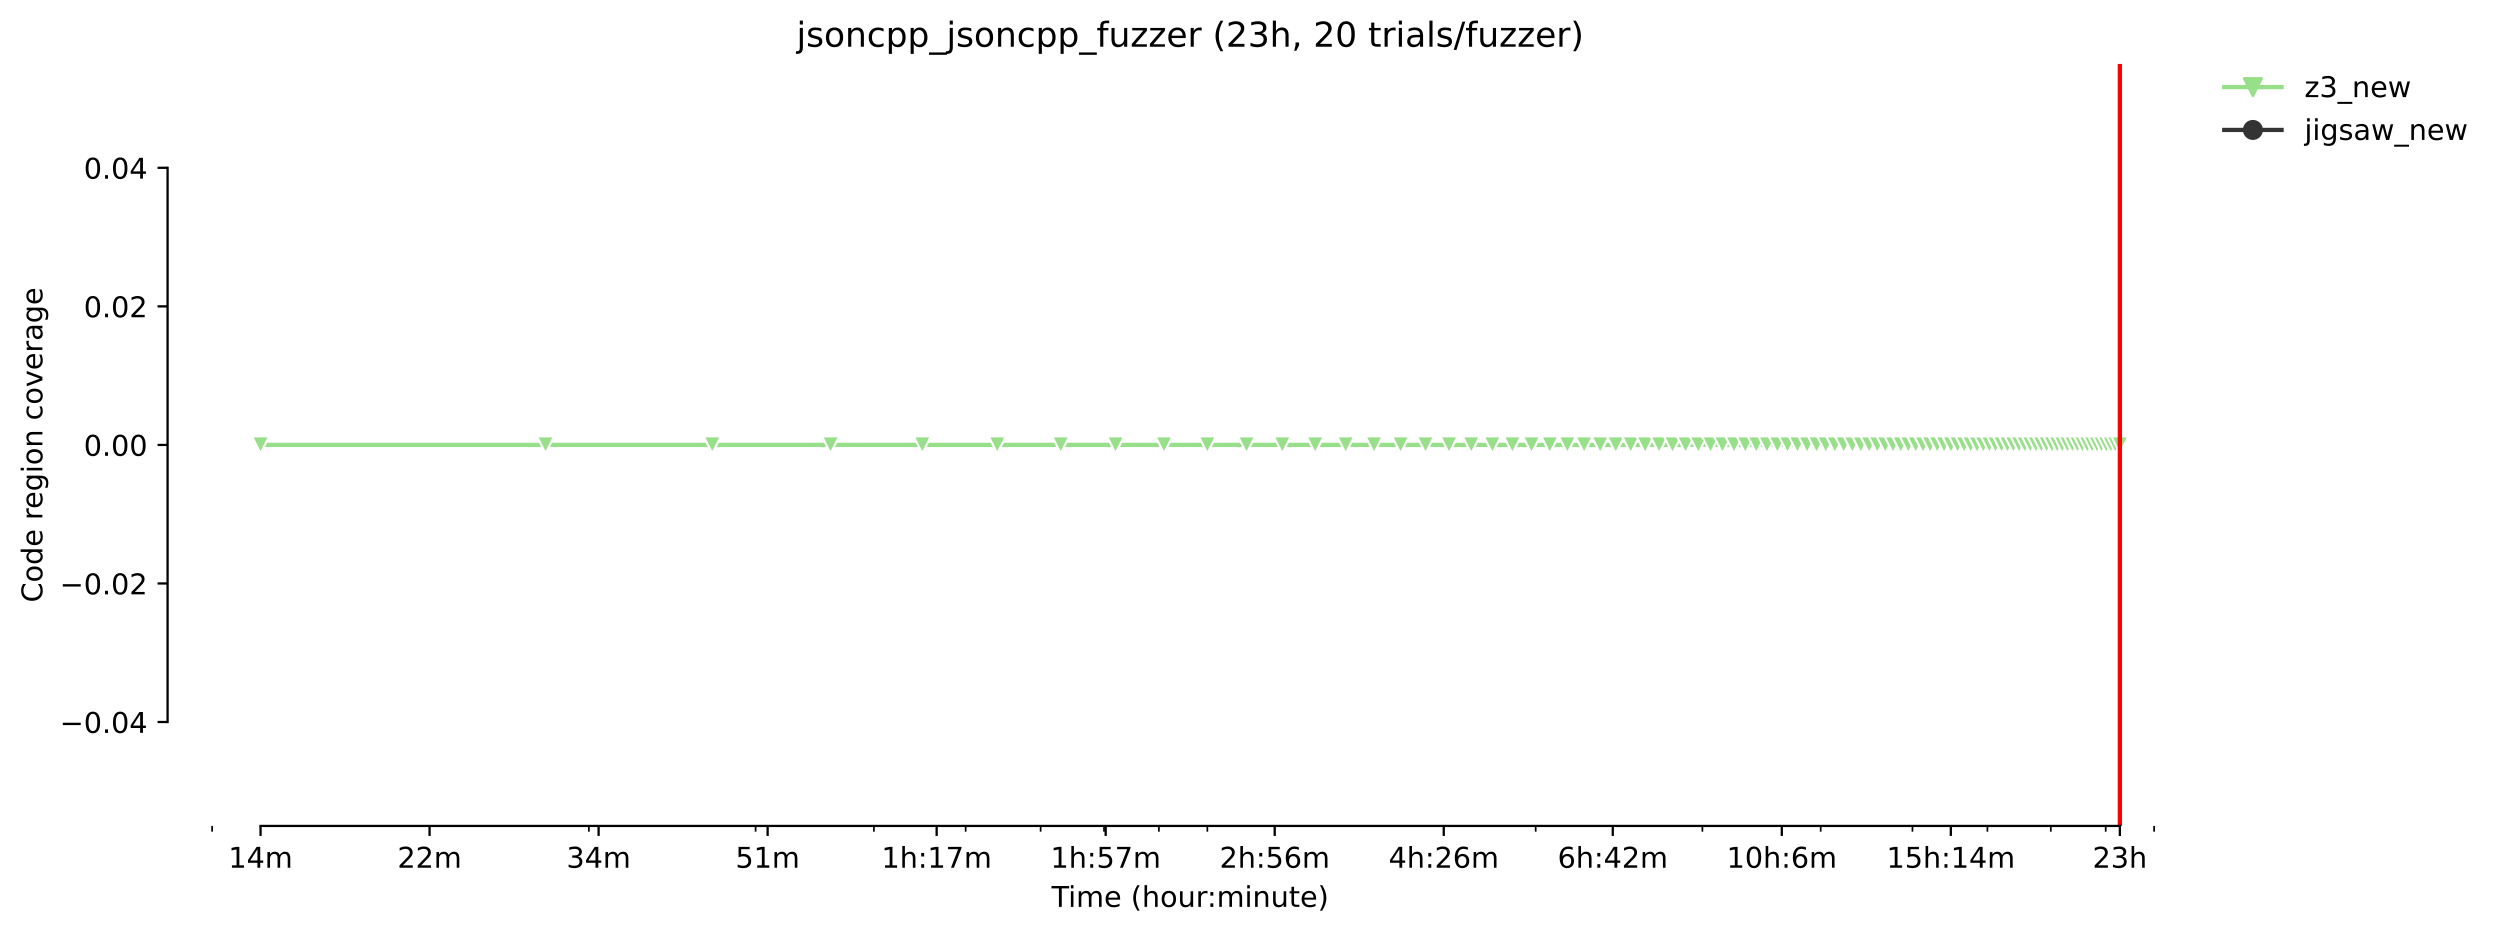 <?xml version="1.0" encoding="utf-8" standalone="no"?>
<!DOCTYPE svg PUBLIC "-//W3C//DTD SVG 1.1//EN"
  "http://www.w3.org/Graphics/SVG/1.1/DTD/svg11.dtd">
<!-- Created with matplotlib (https://matplotlib.org/) -->
<svg height="325.986pt" version="1.1" viewBox="0 0 873.053 325.986" width="873.053pt" xmlns="http://www.w3.org/2000/svg" xmlns:xlink="http://www.w3.org/1999/xlink">
 <defs>
  <style type="text/css">*{stroke-linecap:butt;stroke-linejoin:round;}</style>
 </defs>
 <g id="figure_1">
  <g id="patch_1">
   <path d="M 0 325.986 
L 873.053 325.986 
L 873.053 0 
L 0 0 
z
" style="fill:#ffffff;"/>
  </g>
  <g id="axes_1">
   <g id="patch_2">
    <path d="M 58.523 288.43 
L 772.763 288.43 
L 772.763 22.318 
L 58.523 22.318 
z
" style="fill:#ffffff;"/>
   </g>
   <g id="PolyCollection_1">
    <defs>
     <path d="M 90.989 -170.612 
L 90.989 -170.612 
L 190.522 -170.612 
L 248.745 -170.612 
L 290.055 -170.612 
L 322.097 -170.612 
L 348.278 -170.612 
L 370.413 -170.612 
L 389.588 -170.612 
L 406.501 -170.612 
L 421.63 -170.612 
L 435.316 -170.612 
L 447.811 -170.612 
L 459.304 -170.612 
L 469.946 -170.612 
L 479.853 -170.612 
L 489.121 -170.612 
L 497.826 -170.612 
L 506.034 -170.612 
L 513.797 -170.612 
L 521.163 -170.612 
L 528.169 -170.612 
L 534.849 -170.612 
L 541.232 -170.612 
L 547.344 -170.612 
L 553.205 -170.612 
L 558.837 -170.612 
L 564.257 -170.612 
L 569.479 -170.612 
L 574.518 -170.612 
L 579.386 -170.612 
L 584.094 -170.612 
L 588.653 -170.612 
L 593.072 -170.612 
L 597.359 -170.612 
L 601.521 -170.612 
L 605.567 -170.612 
L 609.501 -170.612 
L 613.33 -170.612 
L 617.06 -170.612 
L 620.696 -170.612 
L 624.242 -170.612 
L 627.702 -170.612 
L 631.081 -170.612 
L 634.382 -170.612 
L 637.609 -170.612 
L 640.765 -170.612 
L 643.853 -170.612 
L 646.876 -170.612 
L 649.837 -170.612 
L 652.738 -170.612 
L 655.582 -170.612 
L 658.37 -170.612 
L 661.105 -170.612 
L 663.79 -170.612 
L 666.424 -170.612 
L 669.012 -170.612 
L 671.553 -170.612 
L 674.051 -170.612 
L 676.505 -170.612 
L 678.919 -170.612 
L 681.292 -170.612 
L 683.627 -170.612 
L 685.925 -170.612 
L 688.186 -170.612 
L 690.413 -170.612 
L 692.605 -170.612 
L 694.764 -170.612 
L 696.892 -170.612 
L 698.988 -170.612 
L 701.054 -170.612 
L 703.091 -170.612 
L 705.099 -170.612 
L 707.08 -170.612 
L 709.034 -170.612 
L 710.961 -170.612 
L 712.863 -170.612 
L 714.74 -170.612 
L 716.593 -170.612 
L 718.423 -170.612 
L 720.229 -170.612 
L 722.013 -170.612 
L 723.775 -170.612 
L 725.515 -170.612 
L 727.235 -170.612 
L 728.934 -170.612 
L 730.614 -170.612 
L 732.274 -170.612 
L 733.915 -170.612 
L 735.537 -170.612 
L 737.142 -170.612 
L 738.729 -170.612 
L 740.298 -170.612 
L 740.298 -170.612 
L 740.298 -170.612 
L 738.729 -170.612 
L 737.142 -170.612 
L 735.537 -170.612 
L 733.915 -170.612 
L 732.274 -170.612 
L 730.614 -170.612 
L 728.934 -170.612 
L 727.235 -170.612 
L 725.515 -170.612 
L 723.775 -170.612 
L 722.013 -170.612 
L 720.229 -170.612 
L 718.423 -170.612 
L 716.593 -170.612 
L 714.74 -170.612 
L 712.863 -170.612 
L 710.961 -170.612 
L 709.034 -170.612 
L 707.08 -170.612 
L 705.099 -170.612 
L 703.091 -170.612 
L 701.054 -170.612 
L 698.988 -170.612 
L 696.892 -170.612 
L 694.764 -170.612 
L 692.605 -170.612 
L 690.413 -170.612 
L 688.186 -170.612 
L 685.925 -170.612 
L 683.627 -170.612 
L 681.292 -170.612 
L 678.919 -170.612 
L 676.505 -170.612 
L 674.051 -170.612 
L 671.553 -170.612 
L 669.012 -170.612 
L 666.424 -170.612 
L 663.79 -170.612 
L 661.105 -170.612 
L 658.37 -170.612 
L 655.582 -170.612 
L 652.738 -170.612 
L 649.837 -170.612 
L 646.876 -170.612 
L 643.853 -170.612 
L 640.765 -170.612 
L 637.609 -170.612 
L 634.382 -170.612 
L 631.081 -170.612 
L 627.702 -170.612 
L 624.242 -170.612 
L 620.696 -170.612 
L 617.06 -170.612 
L 613.33 -170.612 
L 609.501 -170.612 
L 605.567 -170.612 
L 601.521 -170.612 
L 597.359 -170.612 
L 593.072 -170.612 
L 588.653 -170.612 
L 584.094 -170.612 
L 579.386 -170.612 
L 574.518 -170.612 
L 569.479 -170.612 
L 564.257 -170.612 
L 558.837 -170.612 
L 553.205 -170.612 
L 547.344 -170.612 
L 541.232 -170.612 
L 534.849 -170.612 
L 528.169 -170.612 
L 521.163 -170.612 
L 513.797 -170.612 
L 506.034 -170.612 
L 497.826 -170.612 
L 489.121 -170.612 
L 479.853 -170.612 
L 469.946 -170.612 
L 459.304 -170.612 
L 447.811 -170.612 
L 435.316 -170.612 
L 421.63 -170.612 
L 406.501 -170.612 
L 389.588 -170.612 
L 370.413 -170.612 
L 348.278 -170.612 
L 322.097 -170.612 
L 290.055 -170.612 
L 248.745 -170.612 
L 190.522 -170.612 
L 90.989 -170.612 
z
" id="macf5677080" style="stroke:#98df8a;stroke-opacity:0.2;"/>
    </defs>
    <g clip-path="url(#p0adb37a472)">
     <use style="fill:#98df8a;fill-opacity:0.2;stroke:#98df8a;stroke-opacity:0.2;" x="0" xlink:href="#macf5677080" y="325.986"/>
    </g>
   </g>
   <g id="matplotlib.axis_1">
    <g id="xtick_1">
     <g id="line2d_1">
      <defs>
       <path d="M 0 0 
L 0 3.5 
" id="mc2b00c49a7" style="stroke:#000000;stroke-width:0.8;"/>
      </defs>
      <g>
       <use style="stroke:#000000;stroke-width:0.8;" x="90.989" xlink:href="#mc2b00c49a7" y="288.43"/>
      </g>
     </g>
     <g id="text_1">
      <!-- 14m -->
      <g transform="translate(79.756 303.029)scale(0.1 -0.1)">
       <defs>
        <path d="M 12.406 8.297 
L 28.516 8.297 
L 28.516 63.922 
L 10.984 60.406 
L 10.984 69.391 
L 28.422 72.906 
L 38.281 72.906 
L 38.281 8.297 
L 54.391 8.297 
L 54.391 0 
L 12.406 0 
z
" id="DejaVuSans-49"/>
        <path d="M 37.797 64.312 
L 12.891 25.391 
L 37.797 25.391 
z
M 35.203 72.906 
L 47.609 72.906 
L 47.609 25.391 
L 58.016 25.391 
L 58.016 17.188 
L 47.609 17.188 
L 47.609 0 
L 37.797 0 
L 37.797 17.188 
L 4.891 17.188 
L 4.891 26.703 
z
" id="DejaVuSans-52"/>
        <path d="M 52 44.188 
Q 55.375 50.25 60.062 53.125 
Q 64.75 56 71.094 56 
Q 79.641 56 84.281 50.016 
Q 88.922 44.047 88.922 33.016 
L 88.922 0 
L 79.891 0 
L 79.891 32.719 
Q 79.891 40.578 77.094 44.375 
Q 74.312 48.188 68.609 48.188 
Q 61.625 48.188 57.562 43.547 
Q 53.516 38.922 53.516 30.906 
L 53.516 0 
L 44.484 0 
L 44.484 32.719 
Q 44.484 40.625 41.703 44.406 
Q 38.922 48.188 33.109 48.188 
Q 26.219 48.188 22.156 43.531 
Q 18.109 38.875 18.109 30.906 
L 18.109 0 
L 9.078 0 
L 9.078 54.688 
L 18.109 54.688 
L 18.109 46.188 
Q 21.188 51.219 25.484 53.609 
Q 29.781 56 35.688 56 
Q 41.656 56 45.828 52.969 
Q 50 49.953 52 44.188 
z
" id="DejaVuSans-109"/>
       </defs>
       <use xlink:href="#DejaVuSans-49"/>
       <use x="63.623" xlink:href="#DejaVuSans-52"/>
       <use x="127.246" xlink:href="#DejaVuSans-109"/>
      </g>
     </g>
    </g>
    <g id="xtick_2">
     <g id="line2d_2">
      <g>
       <use style="stroke:#000000;stroke-width:0.8;" x="150.017" xlink:href="#mc2b00c49a7" y="288.43"/>
      </g>
     </g>
     <g id="text_2">
      <!-- 22m -->
      <g transform="translate(138.784 303.029)scale(0.1 -0.1)">
       <defs>
        <path d="M 19.188 8.297 
L 53.609 8.297 
L 53.609 0 
L 7.328 0 
L 7.328 8.297 
Q 12.938 14.109 22.625 23.891 
Q 32.328 33.688 34.812 36.531 
Q 39.547 41.844 41.422 45.531 
Q 43.312 49.219 43.312 52.781 
Q 43.312 58.594 39.234 62.25 
Q 35.156 65.922 28.609 65.922 
Q 23.969 65.922 18.812 64.312 
Q 13.672 62.703 7.812 59.422 
L 7.812 69.391 
Q 13.766 71.781 18.938 73 
Q 24.125 74.219 28.422 74.219 
Q 39.75 74.219 46.484 68.547 
Q 53.219 62.891 53.219 53.422 
Q 53.219 48.922 51.531 44.891 
Q 49.859 40.875 45.406 35.406 
Q 44.188 33.984 37.641 27.219 
Q 31.109 20.453 19.188 8.297 
z
" id="DejaVuSans-50"/>
       </defs>
       <use xlink:href="#DejaVuSans-50"/>
       <use x="63.623" xlink:href="#DejaVuSans-50"/>
       <use x="127.246" xlink:href="#DejaVuSans-109"/>
      </g>
     </g>
    </g>
    <g id="xtick_3">
     <g id="line2d_3">
      <g>
       <use style="stroke:#000000;stroke-width:0.8;" x="209.045" xlink:href="#mc2b00c49a7" y="288.43"/>
      </g>
     </g>
     <g id="text_3">
      <!-- 34m -->
      <g transform="translate(197.813 303.029)scale(0.1 -0.1)">
       <defs>
        <path d="M 40.578 39.312 
Q 47.656 37.797 51.625 33 
Q 55.609 28.219 55.609 21.188 
Q 55.609 10.406 48.188 4.484 
Q 40.766 -1.422 27.094 -1.422 
Q 22.516 -1.422 17.656 -0.516 
Q 12.797 0.391 7.625 2.203 
L 7.625 11.719 
Q 11.719 9.328 16.594 8.109 
Q 21.484 6.891 26.812 6.891 
Q 36.078 6.891 40.938 10.547 
Q 45.797 14.203 45.797 21.188 
Q 45.797 27.641 41.281 31.266 
Q 36.766 34.906 28.719 34.906 
L 20.219 34.906 
L 20.219 43.016 
L 29.109 43.016 
Q 36.375 43.016 40.234 45.922 
Q 44.094 48.828 44.094 54.297 
Q 44.094 59.906 40.109 62.906 
Q 36.141 65.922 28.719 65.922 
Q 24.656 65.922 20.016 65.031 
Q 15.375 64.156 9.812 62.312 
L 9.812 71.094 
Q 15.438 72.656 20.344 73.438 
Q 25.25 74.219 29.594 74.219 
Q 40.828 74.219 47.359 69.109 
Q 53.906 64.016 53.906 55.328 
Q 53.906 49.266 50.438 45.094 
Q 46.969 40.922 40.578 39.312 
z
" id="DejaVuSans-51"/>
       </defs>
       <use xlink:href="#DejaVuSans-51"/>
       <use x="63.623" xlink:href="#DejaVuSans-52"/>
       <use x="127.246" xlink:href="#DejaVuSans-109"/>
      </g>
     </g>
    </g>
    <g id="xtick_4">
     <g id="line2d_4">
      <g>
       <use style="stroke:#000000;stroke-width:0.8;" x="268.074" xlink:href="#mc2b00c49a7" y="288.43"/>
      </g>
     </g>
     <g id="text_4">
      <!-- 51m -->
      <g transform="translate(256.841 303.029)scale(0.1 -0.1)">
       <defs>
        <path d="M 10.797 72.906 
L 49.516 72.906 
L 49.516 64.594 
L 19.828 64.594 
L 19.828 46.734 
Q 21.969 47.469 24.109 47.828 
Q 26.266 48.188 28.422 48.188 
Q 40.625 48.188 47.75 41.5 
Q 54.891 34.812 54.891 23.391 
Q 54.891 11.625 47.562 5.094 
Q 40.234 -1.422 26.906 -1.422 
Q 22.312 -1.422 17.547 -0.641 
Q 12.797 0.141 7.719 1.703 
L 7.719 11.625 
Q 12.109 9.234 16.797 8.062 
Q 21.484 6.891 26.703 6.891 
Q 35.156 6.891 40.078 11.328 
Q 45.016 15.766 45.016 23.391 
Q 45.016 31 40.078 35.438 
Q 35.156 39.891 26.703 39.891 
Q 22.75 39.891 18.812 39.016 
Q 14.891 38.141 10.797 36.281 
z
" id="DejaVuSans-53"/>
       </defs>
       <use xlink:href="#DejaVuSans-53"/>
       <use x="63.623" xlink:href="#DejaVuSans-49"/>
       <use x="127.246" xlink:href="#DejaVuSans-109"/>
      </g>
     </g>
    </g>
    <g id="xtick_5">
     <g id="line2d_5">
      <g>
       <use style="stroke:#000000;stroke-width:0.8;" x="327.102" xlink:href="#mc2b00c49a7" y="288.43"/>
      </g>
     </g>
     <g id="text_5">
      <!-- 1h:17m -->
      <g transform="translate(307.835 303.029)scale(0.1 -0.1)">
       <defs>
        <path d="M 54.891 33.016 
L 54.891 0 
L 45.906 0 
L 45.906 32.719 
Q 45.906 40.484 42.875 44.328 
Q 39.844 48.188 33.797 48.188 
Q 26.516 48.188 22.312 43.547 
Q 18.109 38.922 18.109 30.906 
L 18.109 0 
L 9.078 0 
L 9.078 75.984 
L 18.109 75.984 
L 18.109 46.188 
Q 21.344 51.125 25.703 53.562 
Q 30.078 56 35.797 56 
Q 45.219 56 50.047 50.172 
Q 54.891 44.344 54.891 33.016 
z
" id="DejaVuSans-104"/>
        <path d="M 11.719 12.406 
L 22.016 12.406 
L 22.016 0 
L 11.719 0 
z
M 11.719 51.703 
L 22.016 51.703 
L 22.016 39.312 
L 11.719 39.312 
z
" id="DejaVuSans-58"/>
        <path d="M 8.203 72.906 
L 55.078 72.906 
L 55.078 68.703 
L 28.609 0 
L 18.312 0 
L 43.219 64.594 
L 8.203 64.594 
z
" id="DejaVuSans-55"/>
       </defs>
       <use xlink:href="#DejaVuSans-49"/>
       <use x="63.623" xlink:href="#DejaVuSans-104"/>
       <use x="127.002" xlink:href="#DejaVuSans-58"/>
       <use x="160.693" xlink:href="#DejaVuSans-49"/>
       <use x="224.316" xlink:href="#DejaVuSans-55"/>
       <use x="287.939" xlink:href="#DejaVuSans-109"/>
      </g>
     </g>
    </g>
    <g id="xtick_6">
     <g id="line2d_6">
      <g>
       <use style="stroke:#000000;stroke-width:0.8;" x="386.13" xlink:href="#mc2b00c49a7" y="288.43"/>
      </g>
     </g>
     <g id="text_6">
      <!-- 1h:57m -->
      <g transform="translate(366.863 303.029)scale(0.1 -0.1)">
       <use xlink:href="#DejaVuSans-49"/>
       <use x="63.623" xlink:href="#DejaVuSans-104"/>
       <use x="127.002" xlink:href="#DejaVuSans-58"/>
       <use x="160.693" xlink:href="#DejaVuSans-53"/>
       <use x="224.316" xlink:href="#DejaVuSans-55"/>
       <use x="287.939" xlink:href="#DejaVuSans-109"/>
      </g>
     </g>
    </g>
    <g id="xtick_7">
     <g id="line2d_7">
      <g>
       <use style="stroke:#000000;stroke-width:0.8;" x="445.158" xlink:href="#mc2b00c49a7" y="288.43"/>
      </g>
     </g>
     <g id="text_7">
      <!-- 2h:56m -->
      <g transform="translate(425.891 303.029)scale(0.1 -0.1)">
       <defs>
        <path d="M 33.016 40.375 
Q 26.375 40.375 22.484 35.828 
Q 18.609 31.297 18.609 23.391 
Q 18.609 15.531 22.484 10.953 
Q 26.375 6.391 33.016 6.391 
Q 39.656 6.391 43.531 10.953 
Q 47.406 15.531 47.406 23.391 
Q 47.406 31.297 43.531 35.828 
Q 39.656 40.375 33.016 40.375 
z
M 52.594 71.297 
L 52.594 62.312 
Q 48.875 64.062 45.094 64.984 
Q 41.312 65.922 37.594 65.922 
Q 27.828 65.922 22.672 59.328 
Q 17.531 52.734 16.797 39.406 
Q 19.672 43.656 24.016 45.922 
Q 28.375 48.188 33.594 48.188 
Q 44.578 48.188 50.953 41.516 
Q 57.328 34.859 57.328 23.391 
Q 57.328 12.156 50.688 5.359 
Q 44.047 -1.422 33.016 -1.422 
Q 20.359 -1.422 13.672 8.266 
Q 6.984 17.969 6.984 36.375 
Q 6.984 53.656 15.188 63.938 
Q 23.391 74.219 37.203 74.219 
Q 40.922 74.219 44.703 73.484 
Q 48.484 72.75 52.594 71.297 
z
" id="DejaVuSans-54"/>
       </defs>
       <use xlink:href="#DejaVuSans-50"/>
       <use x="63.623" xlink:href="#DejaVuSans-104"/>
       <use x="127.002" xlink:href="#DejaVuSans-58"/>
       <use x="160.693" xlink:href="#DejaVuSans-53"/>
       <use x="224.316" xlink:href="#DejaVuSans-54"/>
       <use x="287.939" xlink:href="#DejaVuSans-109"/>
      </g>
     </g>
    </g>
    <g id="xtick_8">
     <g id="line2d_8">
      <g>
       <use style="stroke:#000000;stroke-width:0.8;" x="504.187" xlink:href="#mc2b00c49a7" y="288.43"/>
      </g>
     </g>
     <g id="text_8">
      <!-- 4h:26m -->
      <g transform="translate(484.92 303.029)scale(0.1 -0.1)">
       <use xlink:href="#DejaVuSans-52"/>
       <use x="63.623" xlink:href="#DejaVuSans-104"/>
       <use x="127.002" xlink:href="#DejaVuSans-58"/>
       <use x="160.693" xlink:href="#DejaVuSans-50"/>
       <use x="224.316" xlink:href="#DejaVuSans-54"/>
       <use x="287.939" xlink:href="#DejaVuSans-109"/>
      </g>
     </g>
    </g>
    <g id="xtick_9">
     <g id="line2d_9">
      <g>
       <use style="stroke:#000000;stroke-width:0.8;" x="563.215" xlink:href="#mc2b00c49a7" y="288.43"/>
      </g>
     </g>
     <g id="text_9">
      <!-- 6h:42m -->
      <g transform="translate(543.948 303.029)scale(0.1 -0.1)">
       <use xlink:href="#DejaVuSans-54"/>
       <use x="63.623" xlink:href="#DejaVuSans-104"/>
       <use x="127.002" xlink:href="#DejaVuSans-58"/>
       <use x="160.693" xlink:href="#DejaVuSans-52"/>
       <use x="224.316" xlink:href="#DejaVuSans-50"/>
       <use x="287.939" xlink:href="#DejaVuSans-109"/>
      </g>
     </g>
    </g>
    <g id="xtick_10">
     <g id="line2d_10">
      <g>
       <use style="stroke:#000000;stroke-width:0.8;" x="622.243" xlink:href="#mc2b00c49a7" y="288.43"/>
      </g>
     </g>
     <g id="text_10">
      <!-- 10h:6m -->
      <g transform="translate(602.976 303.029)scale(0.1 -0.1)">
       <defs>
        <path d="M 31.781 66.406 
Q 24.172 66.406 20.328 58.906 
Q 16.5 51.422 16.5 36.375 
Q 16.5 21.391 20.328 13.891 
Q 24.172 6.391 31.781 6.391 
Q 39.453 6.391 43.281 13.891 
Q 47.125 21.391 47.125 36.375 
Q 47.125 51.422 43.281 58.906 
Q 39.453 66.406 31.781 66.406 
z
M 31.781 74.219 
Q 44.047 74.219 50.516 64.516 
Q 56.984 54.828 56.984 36.375 
Q 56.984 17.969 50.516 8.266 
Q 44.047 -1.422 31.781 -1.422 
Q 19.531 -1.422 13.062 8.266 
Q 6.594 17.969 6.594 36.375 
Q 6.594 54.828 13.062 64.516 
Q 19.531 74.219 31.781 74.219 
z
" id="DejaVuSans-48"/>
       </defs>
       <use xlink:href="#DejaVuSans-49"/>
       <use x="63.623" xlink:href="#DejaVuSans-48"/>
       <use x="127.246" xlink:href="#DejaVuSans-104"/>
       <use x="190.625" xlink:href="#DejaVuSans-58"/>
       <use x="224.316" xlink:href="#DejaVuSans-54"/>
       <use x="287.939" xlink:href="#DejaVuSans-109"/>
      </g>
     </g>
    </g>
    <g id="xtick_11">
     <g id="line2d_11">
      <g>
       <use style="stroke:#000000;stroke-width:0.8;" x="681.271" xlink:href="#mc2b00c49a7" y="288.43"/>
      </g>
     </g>
     <g id="text_11">
      <!-- 15h:14m -->
      <g transform="translate(658.823 303.029)scale(0.1 -0.1)">
       <use xlink:href="#DejaVuSans-49"/>
       <use x="63.623" xlink:href="#DejaVuSans-53"/>
       <use x="127.246" xlink:href="#DejaVuSans-104"/>
       <use x="190.625" xlink:href="#DejaVuSans-58"/>
       <use x="224.316" xlink:href="#DejaVuSans-49"/>
       <use x="287.939" xlink:href="#DejaVuSans-52"/>
       <use x="351.562" xlink:href="#DejaVuSans-109"/>
      </g>
     </g>
    </g>
    <g id="xtick_12">
     <g id="line2d_12">
      <g>
       <use style="stroke:#000000;stroke-width:0.8;" x="740.3" xlink:href="#mc2b00c49a7" y="288.43"/>
      </g>
     </g>
     <g id="text_12">
      <!-- 23h -->
      <g transform="translate(730.768 303.029)scale(0.1 -0.1)">
       <use xlink:href="#DejaVuSans-50"/>
       <use x="63.623" xlink:href="#DejaVuSans-51"/>
       <use x="127.246" xlink:href="#DejaVuSans-104"/>
      </g>
     </g>
    </g>
    <g id="xtick_13">
     <g id="line2d_13">
      <defs>
       <path d="M 0 0 
L 0 2 
" id="mc9a5003323" style="stroke:#000000;stroke-width:0.6;"/>
      </defs>
      <g>
       <use style="stroke:#000000;stroke-width:0.6;" x="74.076" xlink:href="#mc9a5003323" y="288.43"/>
      </g>
     </g>
    </g>
    <g id="xtick_14">
     <g id="line2d_14">
      <g>
       <use style="stroke:#000000;stroke-width:0.6;" x="205.651" xlink:href="#mc9a5003323" y="288.43"/>
      </g>
     </g>
    </g>
    <g id="xtick_15">
     <g id="line2d_15">
      <g>
       <use style="stroke:#000000;stroke-width:0.6;" x="263.874" xlink:href="#mc9a5003323" y="288.43"/>
      </g>
     </g>
    </g>
    <g id="xtick_16">
     <g id="line2d_16">
      <g>
       <use style="stroke:#000000;stroke-width:0.6;" x="305.184" xlink:href="#mc9a5003323" y="288.43"/>
      </g>
     </g>
    </g>
    <g id="xtick_17">
     <g id="line2d_17">
      <g>
       <use style="stroke:#000000;stroke-width:0.6;" x="337.226" xlink:href="#mc9a5003323" y="288.43"/>
      </g>
     </g>
    </g>
    <g id="xtick_18">
     <g id="line2d_18">
      <g>
       <use style="stroke:#000000;stroke-width:0.6;" x="363.407" xlink:href="#mc9a5003323" y="288.43"/>
      </g>
     </g>
    </g>
    <g id="xtick_19">
     <g id="line2d_19">
      <g>
       <use style="stroke:#000000;stroke-width:0.6;" x="385.542" xlink:href="#mc9a5003323" y="288.43"/>
      </g>
     </g>
    </g>
    <g id="xtick_20">
     <g id="line2d_20">
      <g>
       <use style="stroke:#000000;stroke-width:0.6;" x="404.717" xlink:href="#mc9a5003323" y="288.43"/>
      </g>
     </g>
    </g>
    <g id="xtick_21">
     <g id="line2d_21">
      <g>
       <use style="stroke:#000000;stroke-width:0.6;" x="421.63" xlink:href="#mc9a5003323" y="288.43"/>
      </g>
     </g>
    </g>
    <g id="xtick_22">
     <g id="line2d_22">
      <g>
       <use style="stroke:#000000;stroke-width:0.6;" x="536.292" xlink:href="#mc9a5003323" y="288.43"/>
      </g>
     </g>
    </g>
    <g id="xtick_23">
     <g id="line2d_23">
      <g>
       <use style="stroke:#000000;stroke-width:0.6;" x="594.515" xlink:href="#mc9a5003323" y="288.43"/>
      </g>
     </g>
    </g>
    <g id="xtick_24">
     <g id="line2d_24">
      <g>
       <use style="stroke:#000000;stroke-width:0.6;" x="635.825" xlink:href="#mc9a5003323" y="288.43"/>
      </g>
     </g>
    </g>
    <g id="xtick_25">
     <g id="line2d_25">
      <g>
       <use style="stroke:#000000;stroke-width:0.6;" x="667.868" xlink:href="#mc9a5003323" y="288.43"/>
      </g>
     </g>
    </g>
    <g id="xtick_26">
     <g id="line2d_26">
      <g>
       <use style="stroke:#000000;stroke-width:0.6;" x="694.048" xlink:href="#mc9a5003323" y="288.43"/>
      </g>
     </g>
    </g>
    <g id="xtick_27">
     <g id="line2d_27">
      <g>
       <use style="stroke:#000000;stroke-width:0.6;" x="716.184" xlink:href="#mc9a5003323" y="288.43"/>
      </g>
     </g>
    </g>
    <g id="xtick_28">
     <g id="line2d_28">
      <g>
       <use style="stroke:#000000;stroke-width:0.6;" x="735.358" xlink:href="#mc9a5003323" y="288.43"/>
      </g>
     </g>
    </g>
    <g id="xtick_29">
     <g id="line2d_29">
      <g>
       <use style="stroke:#000000;stroke-width:0.6;" x="752.271" xlink:href="#mc9a5003323" y="288.43"/>
      </g>
     </g>
    </g>
    <g id="text_13">
     <!-- Time (hour:minute) -->
     <g transform="translate(367.236 316.707)scale(0.1 -0.1)">
      <defs>
       <path d="M -0.297 72.906 
L 61.375 72.906 
L 61.375 64.594 
L 35.5 64.594 
L 35.5 0 
L 25.594 0 
L 25.594 64.594 
L -0.297 64.594 
z
" id="DejaVuSans-84"/>
       <path d="M 9.422 54.688 
L 18.406 54.688 
L 18.406 0 
L 9.422 0 
z
M 9.422 75.984 
L 18.406 75.984 
L 18.406 64.594 
L 9.422 64.594 
z
" id="DejaVuSans-105"/>
       <path d="M 56.203 29.594 
L 56.203 25.203 
L 14.891 25.203 
Q 15.484 15.922 20.484 11.062 
Q 25.484 6.203 34.422 6.203 
Q 39.594 6.203 44.453 7.469 
Q 49.312 8.734 54.109 11.281 
L 54.109 2.781 
Q 49.266 0.734 44.188 -0.344 
Q 39.109 -1.422 33.891 -1.422 
Q 20.797 -1.422 13.156 6.188 
Q 5.516 13.812 5.516 26.812 
Q 5.516 40.234 12.766 48.109 
Q 20.016 56 32.328 56 
Q 43.359 56 49.781 48.891 
Q 56.203 41.797 56.203 29.594 
z
M 47.219 32.234 
Q 47.125 39.594 43.094 43.984 
Q 39.062 48.391 32.422 48.391 
Q 24.906 48.391 20.391 44.141 
Q 15.875 39.891 15.188 32.172 
z
" id="DejaVuSans-101"/>
       <path id="DejaVuSans-32"/>
       <path d="M 31 75.875 
Q 24.469 64.656 21.281 53.656 
Q 18.109 42.672 18.109 31.391 
Q 18.109 20.125 21.312 9.062 
Q 24.516 -2 31 -13.188 
L 23.188 -13.188 
Q 15.875 -1.703 12.234 9.375 
Q 8.594 20.453 8.594 31.391 
Q 8.594 42.281 12.203 53.312 
Q 15.828 64.359 23.188 75.875 
z
" id="DejaVuSans-40"/>
       <path d="M 30.609 48.391 
Q 23.391 48.391 19.188 42.75 
Q 14.984 37.109 14.984 27.297 
Q 14.984 17.484 19.156 11.844 
Q 23.344 6.203 30.609 6.203 
Q 37.797 6.203 41.984 11.859 
Q 46.188 17.531 46.188 27.297 
Q 46.188 37.016 41.984 42.703 
Q 37.797 48.391 30.609 48.391 
z
M 30.609 56 
Q 42.328 56 49.016 48.375 
Q 55.719 40.766 55.719 27.297 
Q 55.719 13.875 49.016 6.219 
Q 42.328 -1.422 30.609 -1.422 
Q 18.844 -1.422 12.172 6.219 
Q 5.516 13.875 5.516 27.297 
Q 5.516 40.766 12.172 48.375 
Q 18.844 56 30.609 56 
z
" id="DejaVuSans-111"/>
       <path d="M 8.5 21.578 
L 8.5 54.688 
L 17.484 54.688 
L 17.484 21.922 
Q 17.484 14.156 20.5 10.266 
Q 23.531 6.391 29.594 6.391 
Q 36.859 6.391 41.078 11.031 
Q 45.312 15.672 45.312 23.688 
L 45.312 54.688 
L 54.297 54.688 
L 54.297 0 
L 45.312 0 
L 45.312 8.406 
Q 42.047 3.422 37.719 1 
Q 33.406 -1.422 27.688 -1.422 
Q 18.266 -1.422 13.375 4.438 
Q 8.5 10.297 8.5 21.578 
z
M 31.109 56 
z
" id="DejaVuSans-117"/>
       <path d="M 41.109 46.297 
Q 39.594 47.172 37.812 47.578 
Q 36.031 48 33.891 48 
Q 26.266 48 22.188 43.047 
Q 18.109 38.094 18.109 28.812 
L 18.109 0 
L 9.078 0 
L 9.078 54.688 
L 18.109 54.688 
L 18.109 46.188 
Q 20.953 51.172 25.484 53.578 
Q 30.031 56 36.531 56 
Q 37.453 56 38.578 55.875 
Q 39.703 55.766 41.062 55.516 
z
" id="DejaVuSans-114"/>
       <path d="M 54.891 33.016 
L 54.891 0 
L 45.906 0 
L 45.906 32.719 
Q 45.906 40.484 42.875 44.328 
Q 39.844 48.188 33.797 48.188 
Q 26.516 48.188 22.312 43.547 
Q 18.109 38.922 18.109 30.906 
L 18.109 0 
L 9.078 0 
L 9.078 54.688 
L 18.109 54.688 
L 18.109 46.188 
Q 21.344 51.125 25.703 53.562 
Q 30.078 56 35.797 56 
Q 45.219 56 50.047 50.172 
Q 54.891 44.344 54.891 33.016 
z
" id="DejaVuSans-110"/>
       <path d="M 18.312 70.219 
L 18.312 54.688 
L 36.812 54.688 
L 36.812 47.703 
L 18.312 47.703 
L 18.312 18.016 
Q 18.312 11.328 20.141 9.422 
Q 21.969 7.516 27.594 7.516 
L 36.812 7.516 
L 36.812 0 
L 27.594 0 
Q 17.188 0 13.234 3.875 
Q 9.281 7.766 9.281 18.016 
L 9.281 47.703 
L 2.688 47.703 
L 2.688 54.688 
L 9.281 54.688 
L 9.281 70.219 
z
" id="DejaVuSans-116"/>
       <path d="M 8.016 75.875 
L 15.828 75.875 
Q 23.141 64.359 26.781 53.312 
Q 30.422 42.281 30.422 31.391 
Q 30.422 20.453 26.781 9.375 
Q 23.141 -1.703 15.828 -13.188 
L 8.016 -13.188 
Q 14.5 -2 17.703 9.062 
Q 20.906 20.125 20.906 31.391 
Q 20.906 42.672 17.703 53.656 
Q 14.5 64.656 8.016 75.875 
z
" id="DejaVuSans-41"/>
      </defs>
      <use xlink:href="#DejaVuSans-84"/>
      <use x="57.959" xlink:href="#DejaVuSans-105"/>
      <use x="85.742" xlink:href="#DejaVuSans-109"/>
      <use x="183.154" xlink:href="#DejaVuSans-101"/>
      <use x="244.678" xlink:href="#DejaVuSans-32"/>
      <use x="276.465" xlink:href="#DejaVuSans-40"/>
      <use x="315.479" xlink:href="#DejaVuSans-104"/>
      <use x="378.857" xlink:href="#DejaVuSans-111"/>
      <use x="440.039" xlink:href="#DejaVuSans-117"/>
      <use x="503.418" xlink:href="#DejaVuSans-114"/>
      <use x="542.781" xlink:href="#DejaVuSans-58"/>
      <use x="576.473" xlink:href="#DejaVuSans-109"/>
      <use x="673.885" xlink:href="#DejaVuSans-105"/>
      <use x="701.668" xlink:href="#DejaVuSans-110"/>
      <use x="765.047" xlink:href="#DejaVuSans-117"/>
      <use x="828.426" xlink:href="#DejaVuSans-116"/>
      <use x="867.635" xlink:href="#DejaVuSans-101"/>
      <use x="929.158" xlink:href="#DejaVuSans-41"/>
     </g>
    </g>
   </g>
   <g id="matplotlib.axis_2">
    <g id="ytick_1">
     <g id="line2d_30">
      <defs>
       <path d="M 0 0 
L -3.5 0 
" id="mf2afb4ff99" style="stroke:#000000;stroke-width:0.8;"/>
      </defs>
      <g>
       <use style="stroke:#000000;stroke-width:0.8;" x="58.523" xlink:href="#mf2afb4ff99" y="252.142"/>
      </g>
     </g>
     <g id="text_14">
      <!-- −0.04 -->
      <g transform="translate(20.878 255.941)scale(0.1 -0.1)">
       <defs>
        <path d="M 10.594 35.5 
L 73.188 35.5 
L 73.188 27.203 
L 10.594 27.203 
z
" id="DejaVuSans-8722"/>
        <path d="M 10.688 12.406 
L 21 12.406 
L 21 0 
L 10.688 0 
z
" id="DejaVuSans-46"/>
       </defs>
       <use xlink:href="#DejaVuSans-8722"/>
       <use x="83.789" xlink:href="#DejaVuSans-48"/>
       <use x="147.412" xlink:href="#DejaVuSans-46"/>
       <use x="179.199" xlink:href="#DejaVuSans-48"/>
       <use x="242.822" xlink:href="#DejaVuSans-52"/>
      </g>
     </g>
    </g>
    <g id="ytick_2">
     <g id="line2d_31">
      <g>
       <use style="stroke:#000000;stroke-width:0.8;" x="58.523" xlink:href="#mf2afb4ff99" y="203.758"/>
      </g>
     </g>
     <g id="text_15">
      <!-- −0.02 -->
      <g transform="translate(20.878 207.557)scale(0.1 -0.1)">
       <use xlink:href="#DejaVuSans-8722"/>
       <use x="83.789" xlink:href="#DejaVuSans-48"/>
       <use x="147.412" xlink:href="#DejaVuSans-46"/>
       <use x="179.199" xlink:href="#DejaVuSans-48"/>
       <use x="242.822" xlink:href="#DejaVuSans-50"/>
      </g>
     </g>
    </g>
    <g id="ytick_3">
     <g id="line2d_32">
      <g>
       <use style="stroke:#000000;stroke-width:0.8;" x="58.523" xlink:href="#mf2afb4ff99" y="155.374"/>
      </g>
     </g>
     <g id="text_16">
      <!-- 0.00 -->
      <g transform="translate(29.258 159.173)scale(0.1 -0.1)">
       <use xlink:href="#DejaVuSans-48"/>
       <use x="63.623" xlink:href="#DejaVuSans-46"/>
       <use x="95.41" xlink:href="#DejaVuSans-48"/>
       <use x="159.033" xlink:href="#DejaVuSans-48"/>
      </g>
     </g>
    </g>
    <g id="ytick_4">
     <g id="line2d_33">
      <g>
       <use style="stroke:#000000;stroke-width:0.8;" x="58.523" xlink:href="#mf2afb4ff99" y="106.99"/>
      </g>
     </g>
     <g id="text_17">
      <!-- 0.02 -->
      <g transform="translate(29.258 110.789)scale(0.1 -0.1)">
       <use xlink:href="#DejaVuSans-48"/>
       <use x="63.623" xlink:href="#DejaVuSans-46"/>
       <use x="95.41" xlink:href="#DejaVuSans-48"/>
       <use x="159.033" xlink:href="#DejaVuSans-50"/>
      </g>
     </g>
    </g>
    <g id="ytick_5">
     <g id="line2d_34">
      <g>
       <use style="stroke:#000000;stroke-width:0.8;" x="58.523" xlink:href="#mf2afb4ff99" y="58.606"/>
      </g>
     </g>
     <g id="text_18">
      <!-- 0.04 -->
      <g transform="translate(29.258 62.405)scale(0.1 -0.1)">
       <use xlink:href="#DejaVuSans-48"/>
       <use x="63.623" xlink:href="#DejaVuSans-46"/>
       <use x="95.41" xlink:href="#DejaVuSans-48"/>
       <use x="159.033" xlink:href="#DejaVuSans-52"/>
      </g>
     </g>
    </g>
    <g id="text_19">
     <!-- Code region coverage -->
     <g transform="translate(14.798 210.38)rotate(-90)scale(0.1 -0.1)">
      <defs>
       <path d="M 64.406 67.281 
L 64.406 56.891 
Q 59.422 61.531 53.781 63.812 
Q 48.141 66.109 41.797 66.109 
Q 29.297 66.109 22.656 58.469 
Q 16.016 50.828 16.016 36.375 
Q 16.016 21.969 22.656 14.328 
Q 29.297 6.688 41.797 6.688 
Q 48.141 6.688 53.781 8.984 
Q 59.422 11.281 64.406 15.922 
L 64.406 5.609 
Q 59.234 2.094 53.438 0.328 
Q 47.656 -1.422 41.219 -1.422 
Q 24.656 -1.422 15.125 8.703 
Q 5.609 18.844 5.609 36.375 
Q 5.609 53.953 15.125 64.078 
Q 24.656 74.219 41.219 74.219 
Q 47.75 74.219 53.531 72.484 
Q 59.328 70.75 64.406 67.281 
z
" id="DejaVuSans-67"/>
       <path d="M 45.406 46.391 
L 45.406 75.984 
L 54.391 75.984 
L 54.391 0 
L 45.406 0 
L 45.406 8.203 
Q 42.578 3.328 38.25 0.953 
Q 33.938 -1.422 27.875 -1.422 
Q 17.969 -1.422 11.734 6.484 
Q 5.516 14.406 5.516 27.297 
Q 5.516 40.188 11.734 48.094 
Q 17.969 56 27.875 56 
Q 33.938 56 38.25 53.625 
Q 42.578 51.266 45.406 46.391 
z
M 14.797 27.297 
Q 14.797 17.391 18.875 11.75 
Q 22.953 6.109 30.078 6.109 
Q 37.203 6.109 41.297 11.75 
Q 45.406 17.391 45.406 27.297 
Q 45.406 37.203 41.297 42.844 
Q 37.203 48.484 30.078 48.484 
Q 22.953 48.484 18.875 42.844 
Q 14.797 37.203 14.797 27.297 
z
" id="DejaVuSans-100"/>
       <path d="M 45.406 27.984 
Q 45.406 37.75 41.375 43.109 
Q 37.359 48.484 30.078 48.484 
Q 22.859 48.484 18.828 43.109 
Q 14.797 37.75 14.797 27.984 
Q 14.797 18.266 18.828 12.891 
Q 22.859 7.516 30.078 7.516 
Q 37.359 7.516 41.375 12.891 
Q 45.406 18.266 45.406 27.984 
z
M 54.391 6.781 
Q 54.391 -7.172 48.188 -13.984 
Q 42 -20.797 29.203 -20.797 
Q 24.469 -20.797 20.266 -20.094 
Q 16.062 -19.391 12.109 -17.922 
L 12.109 -9.188 
Q 16.062 -11.328 19.922 -12.344 
Q 23.781 -13.375 27.781 -13.375 
Q 36.625 -13.375 41.016 -8.766 
Q 45.406 -4.156 45.406 5.172 
L 45.406 9.625 
Q 42.625 4.781 38.281 2.391 
Q 33.938 0 27.875 0 
Q 17.828 0 11.672 7.656 
Q 5.516 15.328 5.516 27.984 
Q 5.516 40.672 11.672 48.328 
Q 17.828 56 27.875 56 
Q 33.938 56 38.281 53.609 
Q 42.625 51.219 45.406 46.391 
L 45.406 54.688 
L 54.391 54.688 
z
" id="DejaVuSans-103"/>
       <path d="M 48.781 52.594 
L 48.781 44.188 
Q 44.969 46.297 41.141 47.344 
Q 37.312 48.391 33.406 48.391 
Q 24.656 48.391 19.812 42.844 
Q 14.984 37.312 14.984 27.297 
Q 14.984 17.281 19.812 11.734 
Q 24.656 6.203 33.406 6.203 
Q 37.312 6.203 41.141 7.25 
Q 44.969 8.297 48.781 10.406 
L 48.781 2.094 
Q 45.016 0.344 40.984 -0.531 
Q 36.969 -1.422 32.422 -1.422 
Q 20.062 -1.422 12.781 6.344 
Q 5.516 14.109 5.516 27.297 
Q 5.516 40.672 12.859 48.328 
Q 20.219 56 33.016 56 
Q 37.156 56 41.109 55.141 
Q 45.062 54.297 48.781 52.594 
z
" id="DejaVuSans-99"/>
       <path d="M 2.984 54.688 
L 12.5 54.688 
L 29.594 8.797 
L 46.688 54.688 
L 56.203 54.688 
L 35.688 0 
L 23.484 0 
z
" id="DejaVuSans-118"/>
       <path d="M 34.281 27.484 
Q 23.391 27.484 19.188 25 
Q 14.984 22.516 14.984 16.5 
Q 14.984 11.719 18.141 8.906 
Q 21.297 6.109 26.703 6.109 
Q 34.188 6.109 38.703 11.406 
Q 43.219 16.703 43.219 25.484 
L 43.219 27.484 
z
M 52.203 31.203 
L 52.203 0 
L 43.219 0 
L 43.219 8.297 
Q 40.141 3.328 35.547 0.953 
Q 30.953 -1.422 24.312 -1.422 
Q 15.922 -1.422 10.953 3.297 
Q 6 8.016 6 15.922 
Q 6 25.141 12.172 29.828 
Q 18.359 34.516 30.609 34.516 
L 43.219 34.516 
L 43.219 35.406 
Q 43.219 41.609 39.141 45 
Q 35.062 48.391 27.688 48.391 
Q 23 48.391 18.547 47.266 
Q 14.109 46.141 10.016 43.891 
L 10.016 52.203 
Q 14.938 54.109 19.578 55.047 
Q 24.219 56 28.609 56 
Q 40.484 56 46.344 49.844 
Q 52.203 43.703 52.203 31.203 
z
" id="DejaVuSans-97"/>
      </defs>
      <use xlink:href="#DejaVuSans-67"/>
      <use x="69.824" xlink:href="#DejaVuSans-111"/>
      <use x="131.006" xlink:href="#DejaVuSans-100"/>
      <use x="194.482" xlink:href="#DejaVuSans-101"/>
      <use x="256.006" xlink:href="#DejaVuSans-32"/>
      <use x="287.793" xlink:href="#DejaVuSans-114"/>
      <use x="326.656" xlink:href="#DejaVuSans-101"/>
      <use x="388.18" xlink:href="#DejaVuSans-103"/>
      <use x="451.656" xlink:href="#DejaVuSans-105"/>
      <use x="479.439" xlink:href="#DejaVuSans-111"/>
      <use x="540.621" xlink:href="#DejaVuSans-110"/>
      <use x="604" xlink:href="#DejaVuSans-32"/>
      <use x="635.787" xlink:href="#DejaVuSans-99"/>
      <use x="690.768" xlink:href="#DejaVuSans-111"/>
      <use x="751.949" xlink:href="#DejaVuSans-118"/>
      <use x="811.129" xlink:href="#DejaVuSans-101"/>
      <use x="872.652" xlink:href="#DejaVuSans-114"/>
      <use x="913.766" xlink:href="#DejaVuSans-97"/>
      <use x="975.045" xlink:href="#DejaVuSans-103"/>
      <use x="1038.521" xlink:href="#DejaVuSans-101"/>
     </g>
    </g>
   </g>
   <g id="line2d_35">
    <path clip-path="url(#p0adb37a472)" d="M 90.989 155.374 
L 190.522 155.374 
L 248.745 155.374 
L 290.055 155.374 
L 322.097 155.374 
L 348.278 155.374 
L 370.413 155.374 
L 389.588 155.374 
L 406.501 155.374 
L 421.63 155.374 
L 435.316 155.374 
L 447.811 155.374 
L 459.304 155.374 
L 469.946 155.374 
L 479.853 155.374 
L 489.121 155.374 
L 497.826 155.374 
L 506.034 155.374 
L 513.797 155.374 
L 521.163 155.374 
L 528.169 155.374 
L 534.849 155.374 
L 541.232 155.374 
L 547.344 155.374 
L 553.205 155.374 
L 558.837 155.374 
L 564.257 155.374 
L 569.479 155.374 
L 574.518 155.374 
L 579.386 155.374 
L 584.094 155.374 
L 588.653 155.374 
L 593.072 155.374 
L 597.359 155.374 
L 601.521 155.374 
L 605.567 155.374 
L 609.501 155.374 
L 613.33 155.374 
L 617.06 155.374 
L 620.696 155.374 
L 624.242 155.374 
L 627.702 155.374 
L 631.081 155.374 
L 634.382 155.374 
L 637.609 155.374 
L 640.765 155.374 
L 643.853 155.374 
L 646.876 155.374 
L 649.837 155.374 
L 652.738 155.374 
L 655.582 155.374 
L 658.37 155.374 
L 661.105 155.374 
L 663.79 155.374 
L 666.424 155.374 
L 669.012 155.374 
L 671.553 155.374 
L 674.051 155.374 
L 676.505 155.374 
L 678.919 155.374 
L 681.292 155.374 
L 683.627 155.374 
L 685.925 155.374 
L 688.186 155.374 
L 690.413 155.374 
L 692.605 155.374 
L 694.764 155.374 
L 696.892 155.374 
L 698.988 155.374 
L 701.054 155.374 
L 703.091 155.374 
L 705.099 155.374 
L 707.08 155.374 
L 709.034 155.374 
L 710.961 155.374 
L 712.863 155.374 
L 714.74 155.374 
L 716.593 155.374 
L 718.423 155.374 
L 720.229 155.374 
L 722.013 155.374 
L 723.775 155.374 
L 725.515 155.374 
L 727.235 155.374 
L 728.934 155.374 
L 730.614 155.374 
L 732.274 155.374 
L 733.915 155.374 
L 735.537 155.374 
L 737.142 155.374 
L 738.729 155.374 
L 740.298 155.374 
" style="fill:none;stroke:#98df8a;stroke-linecap:square;stroke-width:1.5;"/>
    <defs>
     <path d="M -0 3 
L 3 -3 
L -3 -3 
z
" id="m83ab9e16f1" style="stroke:#ffffff;stroke-linejoin:miter;stroke-width:0.75;"/>
    </defs>
    <g clip-path="url(#p0adb37a472)">
     <use style="fill:#98df8a;stroke:#ffffff;stroke-linejoin:miter;stroke-width:0.75;" x="90.989" xlink:href="#m83ab9e16f1" y="155.374"/>
     <use style="fill:#98df8a;stroke:#ffffff;stroke-linejoin:miter;stroke-width:0.75;" x="190.522" xlink:href="#m83ab9e16f1" y="155.374"/>
     <use style="fill:#98df8a;stroke:#ffffff;stroke-linejoin:miter;stroke-width:0.75;" x="248.745" xlink:href="#m83ab9e16f1" y="155.374"/>
     <use style="fill:#98df8a;stroke:#ffffff;stroke-linejoin:miter;stroke-width:0.75;" x="290.055" xlink:href="#m83ab9e16f1" y="155.374"/>
     <use style="fill:#98df8a;stroke:#ffffff;stroke-linejoin:miter;stroke-width:0.75;" x="322.097" xlink:href="#m83ab9e16f1" y="155.374"/>
     <use style="fill:#98df8a;stroke:#ffffff;stroke-linejoin:miter;stroke-width:0.75;" x="348.278" xlink:href="#m83ab9e16f1" y="155.374"/>
     <use style="fill:#98df8a;stroke:#ffffff;stroke-linejoin:miter;stroke-width:0.75;" x="370.413" xlink:href="#m83ab9e16f1" y="155.374"/>
     <use style="fill:#98df8a;stroke:#ffffff;stroke-linejoin:miter;stroke-width:0.75;" x="389.588" xlink:href="#m83ab9e16f1" y="155.374"/>
     <use style="fill:#98df8a;stroke:#ffffff;stroke-linejoin:miter;stroke-width:0.75;" x="406.501" xlink:href="#m83ab9e16f1" y="155.374"/>
     <use style="fill:#98df8a;stroke:#ffffff;stroke-linejoin:miter;stroke-width:0.75;" x="421.63" xlink:href="#m83ab9e16f1" y="155.374"/>
     <use style="fill:#98df8a;stroke:#ffffff;stroke-linejoin:miter;stroke-width:0.75;" x="435.316" xlink:href="#m83ab9e16f1" y="155.374"/>
     <use style="fill:#98df8a;stroke:#ffffff;stroke-linejoin:miter;stroke-width:0.75;" x="447.811" xlink:href="#m83ab9e16f1" y="155.374"/>
     <use style="fill:#98df8a;stroke:#ffffff;stroke-linejoin:miter;stroke-width:0.75;" x="459.304" xlink:href="#m83ab9e16f1" y="155.374"/>
     <use style="fill:#98df8a;stroke:#ffffff;stroke-linejoin:miter;stroke-width:0.75;" x="469.946" xlink:href="#m83ab9e16f1" y="155.374"/>
     <use style="fill:#98df8a;stroke:#ffffff;stroke-linejoin:miter;stroke-width:0.75;" x="479.853" xlink:href="#m83ab9e16f1" y="155.374"/>
     <use style="fill:#98df8a;stroke:#ffffff;stroke-linejoin:miter;stroke-width:0.75;" x="489.121" xlink:href="#m83ab9e16f1" y="155.374"/>
     <use style="fill:#98df8a;stroke:#ffffff;stroke-linejoin:miter;stroke-width:0.75;" x="497.826" xlink:href="#m83ab9e16f1" y="155.374"/>
     <use style="fill:#98df8a;stroke:#ffffff;stroke-linejoin:miter;stroke-width:0.75;" x="506.034" xlink:href="#m83ab9e16f1" y="155.374"/>
     <use style="fill:#98df8a;stroke:#ffffff;stroke-linejoin:miter;stroke-width:0.75;" x="513.797" xlink:href="#m83ab9e16f1" y="155.374"/>
     <use style="fill:#98df8a;stroke:#ffffff;stroke-linejoin:miter;stroke-width:0.75;" x="521.163" xlink:href="#m83ab9e16f1" y="155.374"/>
     <use style="fill:#98df8a;stroke:#ffffff;stroke-linejoin:miter;stroke-width:0.75;" x="528.169" xlink:href="#m83ab9e16f1" y="155.374"/>
     <use style="fill:#98df8a;stroke:#ffffff;stroke-linejoin:miter;stroke-width:0.75;" x="534.849" xlink:href="#m83ab9e16f1" y="155.374"/>
     <use style="fill:#98df8a;stroke:#ffffff;stroke-linejoin:miter;stroke-width:0.75;" x="541.232" xlink:href="#m83ab9e16f1" y="155.374"/>
     <use style="fill:#98df8a;stroke:#ffffff;stroke-linejoin:miter;stroke-width:0.75;" x="547.344" xlink:href="#m83ab9e16f1" y="155.374"/>
     <use style="fill:#98df8a;stroke:#ffffff;stroke-linejoin:miter;stroke-width:0.75;" x="553.205" xlink:href="#m83ab9e16f1" y="155.374"/>
     <use style="fill:#98df8a;stroke:#ffffff;stroke-linejoin:miter;stroke-width:0.75;" x="558.837" xlink:href="#m83ab9e16f1" y="155.374"/>
     <use style="fill:#98df8a;stroke:#ffffff;stroke-linejoin:miter;stroke-width:0.75;" x="564.257" xlink:href="#m83ab9e16f1" y="155.374"/>
     <use style="fill:#98df8a;stroke:#ffffff;stroke-linejoin:miter;stroke-width:0.75;" x="569.479" xlink:href="#m83ab9e16f1" y="155.374"/>
     <use style="fill:#98df8a;stroke:#ffffff;stroke-linejoin:miter;stroke-width:0.75;" x="574.518" xlink:href="#m83ab9e16f1" y="155.374"/>
     <use style="fill:#98df8a;stroke:#ffffff;stroke-linejoin:miter;stroke-width:0.75;" x="579.386" xlink:href="#m83ab9e16f1" y="155.374"/>
     <use style="fill:#98df8a;stroke:#ffffff;stroke-linejoin:miter;stroke-width:0.75;" x="584.094" xlink:href="#m83ab9e16f1" y="155.374"/>
     <use style="fill:#98df8a;stroke:#ffffff;stroke-linejoin:miter;stroke-width:0.75;" x="588.653" xlink:href="#m83ab9e16f1" y="155.374"/>
     <use style="fill:#98df8a;stroke:#ffffff;stroke-linejoin:miter;stroke-width:0.75;" x="593.072" xlink:href="#m83ab9e16f1" y="155.374"/>
     <use style="fill:#98df8a;stroke:#ffffff;stroke-linejoin:miter;stroke-width:0.75;" x="597.359" xlink:href="#m83ab9e16f1" y="155.374"/>
     <use style="fill:#98df8a;stroke:#ffffff;stroke-linejoin:miter;stroke-width:0.75;" x="601.521" xlink:href="#m83ab9e16f1" y="155.374"/>
     <use style="fill:#98df8a;stroke:#ffffff;stroke-linejoin:miter;stroke-width:0.75;" x="605.567" xlink:href="#m83ab9e16f1" y="155.374"/>
     <use style="fill:#98df8a;stroke:#ffffff;stroke-linejoin:miter;stroke-width:0.75;" x="609.501" xlink:href="#m83ab9e16f1" y="155.374"/>
     <use style="fill:#98df8a;stroke:#ffffff;stroke-linejoin:miter;stroke-width:0.75;" x="613.33" xlink:href="#m83ab9e16f1" y="155.374"/>
     <use style="fill:#98df8a;stroke:#ffffff;stroke-linejoin:miter;stroke-width:0.75;" x="617.06" xlink:href="#m83ab9e16f1" y="155.374"/>
     <use style="fill:#98df8a;stroke:#ffffff;stroke-linejoin:miter;stroke-width:0.75;" x="620.696" xlink:href="#m83ab9e16f1" y="155.374"/>
     <use style="fill:#98df8a;stroke:#ffffff;stroke-linejoin:miter;stroke-width:0.75;" x="624.242" xlink:href="#m83ab9e16f1" y="155.374"/>
     <use style="fill:#98df8a;stroke:#ffffff;stroke-linejoin:miter;stroke-width:0.75;" x="627.702" xlink:href="#m83ab9e16f1" y="155.374"/>
     <use style="fill:#98df8a;stroke:#ffffff;stroke-linejoin:miter;stroke-width:0.75;" x="631.081" xlink:href="#m83ab9e16f1" y="155.374"/>
     <use style="fill:#98df8a;stroke:#ffffff;stroke-linejoin:miter;stroke-width:0.75;" x="634.382" xlink:href="#m83ab9e16f1" y="155.374"/>
     <use style="fill:#98df8a;stroke:#ffffff;stroke-linejoin:miter;stroke-width:0.75;" x="637.609" xlink:href="#m83ab9e16f1" y="155.374"/>
     <use style="fill:#98df8a;stroke:#ffffff;stroke-linejoin:miter;stroke-width:0.75;" x="640.765" xlink:href="#m83ab9e16f1" y="155.374"/>
     <use style="fill:#98df8a;stroke:#ffffff;stroke-linejoin:miter;stroke-width:0.75;" x="643.853" xlink:href="#m83ab9e16f1" y="155.374"/>
     <use style="fill:#98df8a;stroke:#ffffff;stroke-linejoin:miter;stroke-width:0.75;" x="646.876" xlink:href="#m83ab9e16f1" y="155.374"/>
     <use style="fill:#98df8a;stroke:#ffffff;stroke-linejoin:miter;stroke-width:0.75;" x="649.837" xlink:href="#m83ab9e16f1" y="155.374"/>
     <use style="fill:#98df8a;stroke:#ffffff;stroke-linejoin:miter;stroke-width:0.75;" x="652.738" xlink:href="#m83ab9e16f1" y="155.374"/>
     <use style="fill:#98df8a;stroke:#ffffff;stroke-linejoin:miter;stroke-width:0.75;" x="655.582" xlink:href="#m83ab9e16f1" y="155.374"/>
     <use style="fill:#98df8a;stroke:#ffffff;stroke-linejoin:miter;stroke-width:0.75;" x="658.37" xlink:href="#m83ab9e16f1" y="155.374"/>
     <use style="fill:#98df8a;stroke:#ffffff;stroke-linejoin:miter;stroke-width:0.75;" x="661.105" xlink:href="#m83ab9e16f1" y="155.374"/>
     <use style="fill:#98df8a;stroke:#ffffff;stroke-linejoin:miter;stroke-width:0.75;" x="663.79" xlink:href="#m83ab9e16f1" y="155.374"/>
     <use style="fill:#98df8a;stroke:#ffffff;stroke-linejoin:miter;stroke-width:0.75;" x="666.424" xlink:href="#m83ab9e16f1" y="155.374"/>
     <use style="fill:#98df8a;stroke:#ffffff;stroke-linejoin:miter;stroke-width:0.75;" x="669.012" xlink:href="#m83ab9e16f1" y="155.374"/>
     <use style="fill:#98df8a;stroke:#ffffff;stroke-linejoin:miter;stroke-width:0.75;" x="671.553" xlink:href="#m83ab9e16f1" y="155.374"/>
     <use style="fill:#98df8a;stroke:#ffffff;stroke-linejoin:miter;stroke-width:0.75;" x="674.051" xlink:href="#m83ab9e16f1" y="155.374"/>
     <use style="fill:#98df8a;stroke:#ffffff;stroke-linejoin:miter;stroke-width:0.75;" x="676.505" xlink:href="#m83ab9e16f1" y="155.374"/>
     <use style="fill:#98df8a;stroke:#ffffff;stroke-linejoin:miter;stroke-width:0.75;" x="678.919" xlink:href="#m83ab9e16f1" y="155.374"/>
     <use style="fill:#98df8a;stroke:#ffffff;stroke-linejoin:miter;stroke-width:0.75;" x="681.292" xlink:href="#m83ab9e16f1" y="155.374"/>
     <use style="fill:#98df8a;stroke:#ffffff;stroke-linejoin:miter;stroke-width:0.75;" x="683.627" xlink:href="#m83ab9e16f1" y="155.374"/>
     <use style="fill:#98df8a;stroke:#ffffff;stroke-linejoin:miter;stroke-width:0.75;" x="685.925" xlink:href="#m83ab9e16f1" y="155.374"/>
     <use style="fill:#98df8a;stroke:#ffffff;stroke-linejoin:miter;stroke-width:0.75;" x="688.186" xlink:href="#m83ab9e16f1" y="155.374"/>
     <use style="fill:#98df8a;stroke:#ffffff;stroke-linejoin:miter;stroke-width:0.75;" x="690.413" xlink:href="#m83ab9e16f1" y="155.374"/>
     <use style="fill:#98df8a;stroke:#ffffff;stroke-linejoin:miter;stroke-width:0.75;" x="692.605" xlink:href="#m83ab9e16f1" y="155.374"/>
     <use style="fill:#98df8a;stroke:#ffffff;stroke-linejoin:miter;stroke-width:0.75;" x="694.764" xlink:href="#m83ab9e16f1" y="155.374"/>
     <use style="fill:#98df8a;stroke:#ffffff;stroke-linejoin:miter;stroke-width:0.75;" x="696.892" xlink:href="#m83ab9e16f1" y="155.374"/>
     <use style="fill:#98df8a;stroke:#ffffff;stroke-linejoin:miter;stroke-width:0.75;" x="698.988" xlink:href="#m83ab9e16f1" y="155.374"/>
     <use style="fill:#98df8a;stroke:#ffffff;stroke-linejoin:miter;stroke-width:0.75;" x="701.054" xlink:href="#m83ab9e16f1" y="155.374"/>
     <use style="fill:#98df8a;stroke:#ffffff;stroke-linejoin:miter;stroke-width:0.75;" x="703.091" xlink:href="#m83ab9e16f1" y="155.374"/>
     <use style="fill:#98df8a;stroke:#ffffff;stroke-linejoin:miter;stroke-width:0.75;" x="705.099" xlink:href="#m83ab9e16f1" y="155.374"/>
     <use style="fill:#98df8a;stroke:#ffffff;stroke-linejoin:miter;stroke-width:0.75;" x="707.08" xlink:href="#m83ab9e16f1" y="155.374"/>
     <use style="fill:#98df8a;stroke:#ffffff;stroke-linejoin:miter;stroke-width:0.75;" x="709.034" xlink:href="#m83ab9e16f1" y="155.374"/>
     <use style="fill:#98df8a;stroke:#ffffff;stroke-linejoin:miter;stroke-width:0.75;" x="710.961" xlink:href="#m83ab9e16f1" y="155.374"/>
     <use style="fill:#98df8a;stroke:#ffffff;stroke-linejoin:miter;stroke-width:0.75;" x="712.863" xlink:href="#m83ab9e16f1" y="155.374"/>
     <use style="fill:#98df8a;stroke:#ffffff;stroke-linejoin:miter;stroke-width:0.75;" x="714.74" xlink:href="#m83ab9e16f1" y="155.374"/>
     <use style="fill:#98df8a;stroke:#ffffff;stroke-linejoin:miter;stroke-width:0.75;" x="716.593" xlink:href="#m83ab9e16f1" y="155.374"/>
     <use style="fill:#98df8a;stroke:#ffffff;stroke-linejoin:miter;stroke-width:0.75;" x="718.423" xlink:href="#m83ab9e16f1" y="155.374"/>
     <use style="fill:#98df8a;stroke:#ffffff;stroke-linejoin:miter;stroke-width:0.75;" x="720.229" xlink:href="#m83ab9e16f1" y="155.374"/>
     <use style="fill:#98df8a;stroke:#ffffff;stroke-linejoin:miter;stroke-width:0.75;" x="722.013" xlink:href="#m83ab9e16f1" y="155.374"/>
     <use style="fill:#98df8a;stroke:#ffffff;stroke-linejoin:miter;stroke-width:0.75;" x="723.775" xlink:href="#m83ab9e16f1" y="155.374"/>
     <use style="fill:#98df8a;stroke:#ffffff;stroke-linejoin:miter;stroke-width:0.75;" x="725.515" xlink:href="#m83ab9e16f1" y="155.374"/>
     <use style="fill:#98df8a;stroke:#ffffff;stroke-linejoin:miter;stroke-width:0.75;" x="727.235" xlink:href="#m83ab9e16f1" y="155.374"/>
     <use style="fill:#98df8a;stroke:#ffffff;stroke-linejoin:miter;stroke-width:0.75;" x="728.934" xlink:href="#m83ab9e16f1" y="155.374"/>
     <use style="fill:#98df8a;stroke:#ffffff;stroke-linejoin:miter;stroke-width:0.75;" x="730.614" xlink:href="#m83ab9e16f1" y="155.374"/>
     <use style="fill:#98df8a;stroke:#ffffff;stroke-linejoin:miter;stroke-width:0.75;" x="732.274" xlink:href="#m83ab9e16f1" y="155.374"/>
     <use style="fill:#98df8a;stroke:#ffffff;stroke-linejoin:miter;stroke-width:0.75;" x="733.915" xlink:href="#m83ab9e16f1" y="155.374"/>
     <use style="fill:#98df8a;stroke:#ffffff;stroke-linejoin:miter;stroke-width:0.75;" x="735.537" xlink:href="#m83ab9e16f1" y="155.374"/>
     <use style="fill:#98df8a;stroke:#ffffff;stroke-linejoin:miter;stroke-width:0.75;" x="737.142" xlink:href="#m83ab9e16f1" y="155.374"/>
     <use style="fill:#98df8a;stroke:#ffffff;stroke-linejoin:miter;stroke-width:0.75;" x="738.729" xlink:href="#m83ab9e16f1" y="155.374"/>
     <use style="fill:#98df8a;stroke:#ffffff;stroke-linejoin:miter;stroke-width:0.75;" x="740.298" xlink:href="#m83ab9e16f1" y="155.374"/>
    </g>
   </g>
   <g id="line2d_36"/>
   <g id="line2d_37"/>
   <g id="line2d_38">
    <path clip-path="url(#p0adb37a472)" d="M 740.298 288.43 
L 740.298 22.318 
" style="fill:none;stroke:#ff0000;stroke-linecap:square;stroke-width:1.5;"/>
   </g>
   <g id="patch_3">
    <path d="M 58.523 252.142 
L 58.523 58.606 
" style="fill:none;stroke:#000000;stroke-linecap:square;stroke-linejoin:miter;stroke-width:0.8;"/>
   </g>
   <g id="patch_4">
    <path d="M 90.989 288.43 
L 740.3 288.43 
" style="fill:none;stroke:#000000;stroke-linecap:square;stroke-linejoin:miter;stroke-width:0.8;"/>
   </g>
   <g id="text_20">
    <!-- jsoncpp_jsoncpp_fuzzer (23h, 20 trials/fuzzer) -->
    <g transform="translate(278.176 16.318)scale(0.12 -0.12)">
     <defs>
      <path d="M 9.422 54.688 
L 18.406 54.688 
L 18.406 -0.984 
Q 18.406 -11.422 14.422 -16.109 
Q 10.453 -20.797 1.609 -20.797 
L -1.812 -20.797 
L -1.812 -13.188 
L 0.594 -13.188 
Q 5.719 -13.188 7.562 -10.812 
Q 9.422 -8.453 9.422 -0.984 
z
M 9.422 75.984 
L 18.406 75.984 
L 18.406 64.594 
L 9.422 64.594 
z
" id="DejaVuSans-106"/>
      <path d="M 44.281 53.078 
L 44.281 44.578 
Q 40.484 46.531 36.375 47.5 
Q 32.281 48.484 27.875 48.484 
Q 21.188 48.484 17.844 46.438 
Q 14.5 44.391 14.5 40.281 
Q 14.5 37.156 16.891 35.375 
Q 19.281 33.594 26.516 31.984 
L 29.594 31.297 
Q 39.156 29.25 43.188 25.516 
Q 47.219 21.781 47.219 15.094 
Q 47.219 7.469 41.188 3.016 
Q 35.156 -1.422 24.609 -1.422 
Q 20.219 -1.422 15.453 -0.562 
Q 10.688 0.297 5.422 2 
L 5.422 11.281 
Q 10.406 8.688 15.234 7.391 
Q 20.062 6.109 24.812 6.109 
Q 31.156 6.109 34.562 8.281 
Q 37.984 10.453 37.984 14.406 
Q 37.984 18.062 35.516 20.016 
Q 33.062 21.969 24.703 23.781 
L 21.578 24.516 
Q 13.234 26.266 9.516 29.906 
Q 5.812 33.547 5.812 39.891 
Q 5.812 47.609 11.281 51.797 
Q 16.75 56 26.812 56 
Q 31.781 56 36.172 55.266 
Q 40.578 54.547 44.281 53.078 
z
" id="DejaVuSans-115"/>
      <path d="M 18.109 8.203 
L 18.109 -20.797 
L 9.078 -20.797 
L 9.078 54.688 
L 18.109 54.688 
L 18.109 46.391 
Q 20.953 51.266 25.266 53.625 
Q 29.594 56 35.594 56 
Q 45.562 56 51.781 48.094 
Q 58.016 40.188 58.016 27.297 
Q 58.016 14.406 51.781 6.484 
Q 45.562 -1.422 35.594 -1.422 
Q 29.594 -1.422 25.266 0.953 
Q 20.953 3.328 18.109 8.203 
z
M 48.688 27.297 
Q 48.688 37.203 44.609 42.844 
Q 40.531 48.484 33.406 48.484 
Q 26.266 48.484 22.188 42.844 
Q 18.109 37.203 18.109 27.297 
Q 18.109 17.391 22.188 11.75 
Q 26.266 6.109 33.406 6.109 
Q 40.531 6.109 44.609 11.75 
Q 48.688 17.391 48.688 27.297 
z
" id="DejaVuSans-112"/>
      <path d="M 50.984 -16.609 
L 50.984 -23.578 
L -0.984 -23.578 
L -0.984 -16.609 
z
" id="DejaVuSans-95"/>
      <path d="M 37.109 75.984 
L 37.109 68.5 
L 28.516 68.5 
Q 23.688 68.5 21.797 66.547 
Q 19.922 64.594 19.922 59.516 
L 19.922 54.688 
L 34.719 54.688 
L 34.719 47.703 
L 19.922 47.703 
L 19.922 0 
L 10.891 0 
L 10.891 47.703 
L 2.297 47.703 
L 2.297 54.688 
L 10.891 54.688 
L 10.891 58.5 
Q 10.891 67.625 15.141 71.797 
Q 19.391 75.984 28.609 75.984 
z
" id="DejaVuSans-102"/>
      <path d="M 5.516 54.688 
L 48.188 54.688 
L 48.188 46.484 
L 14.406 7.172 
L 48.188 7.172 
L 48.188 0 
L 4.297 0 
L 4.297 8.203 
L 38.094 47.516 
L 5.516 47.516 
z
" id="DejaVuSans-122"/>
      <path d="M 11.719 12.406 
L 22.016 12.406 
L 22.016 4 
L 14.016 -11.625 
L 7.719 -11.625 
L 11.719 4 
z
" id="DejaVuSans-44"/>
      <path d="M 9.422 75.984 
L 18.406 75.984 
L 18.406 0 
L 9.422 0 
z
" id="DejaVuSans-108"/>
      <path d="M 25.391 72.906 
L 33.688 72.906 
L 8.297 -9.281 
L 0 -9.281 
z
" id="DejaVuSans-47"/>
     </defs>
     <use xlink:href="#DejaVuSans-106"/>
     <use x="27.783" xlink:href="#DejaVuSans-115"/>
     <use x="79.883" xlink:href="#DejaVuSans-111"/>
     <use x="141.064" xlink:href="#DejaVuSans-110"/>
     <use x="204.443" xlink:href="#DejaVuSans-99"/>
     <use x="259.424" xlink:href="#DejaVuSans-112"/>
     <use x="322.9" xlink:href="#DejaVuSans-112"/>
     <use x="386.377" xlink:href="#DejaVuSans-95"/>
     <use x="436.377" xlink:href="#DejaVuSans-106"/>
     <use x="464.16" xlink:href="#DejaVuSans-115"/>
     <use x="516.26" xlink:href="#DejaVuSans-111"/>
     <use x="577.441" xlink:href="#DejaVuSans-110"/>
     <use x="640.82" xlink:href="#DejaVuSans-99"/>
     <use x="695.801" xlink:href="#DejaVuSans-112"/>
     <use x="759.277" xlink:href="#DejaVuSans-112"/>
     <use x="822.754" xlink:href="#DejaVuSans-95"/>
     <use x="872.754" xlink:href="#DejaVuSans-102"/>
     <use x="907.959" xlink:href="#DejaVuSans-117"/>
     <use x="971.338" xlink:href="#DejaVuSans-122"/>
     <use x="1023.828" xlink:href="#DejaVuSans-122"/>
     <use x="1076.318" xlink:href="#DejaVuSans-101"/>
     <use x="1137.842" xlink:href="#DejaVuSans-114"/>
     <use x="1178.955" xlink:href="#DejaVuSans-32"/>
     <use x="1210.742" xlink:href="#DejaVuSans-40"/>
     <use x="1249.756" xlink:href="#DejaVuSans-50"/>
     <use x="1313.379" xlink:href="#DejaVuSans-51"/>
     <use x="1377.002" xlink:href="#DejaVuSans-104"/>
     <use x="1440.381" xlink:href="#DejaVuSans-44"/>
     <use x="1472.168" xlink:href="#DejaVuSans-32"/>
     <use x="1503.955" xlink:href="#DejaVuSans-50"/>
     <use x="1567.578" xlink:href="#DejaVuSans-48"/>
     <use x="1631.201" xlink:href="#DejaVuSans-32"/>
     <use x="1662.988" xlink:href="#DejaVuSans-116"/>
     <use x="1702.197" xlink:href="#DejaVuSans-114"/>
     <use x="1743.311" xlink:href="#DejaVuSans-105"/>
     <use x="1771.094" xlink:href="#DejaVuSans-97"/>
     <use x="1832.373" xlink:href="#DejaVuSans-108"/>
     <use x="1860.156" xlink:href="#DejaVuSans-115"/>
     <use x="1912.256" xlink:href="#DejaVuSans-47"/>
     <use x="1945.947" xlink:href="#DejaVuSans-102"/>
     <use x="1981.152" xlink:href="#DejaVuSans-117"/>
     <use x="2044.531" xlink:href="#DejaVuSans-122"/>
     <use x="2097.021" xlink:href="#DejaVuSans-122"/>
     <use x="2149.512" xlink:href="#DejaVuSans-101"/>
     <use x="2211.035" xlink:href="#DejaVuSans-114"/>
     <use x="2252.148" xlink:href="#DejaVuSans-41"/>
    </g>
   </g>
   <g id="legend_1">
    <g id="line2d_39">
     <path d="M 776.763 30.417 
L 796.763 30.417 
" style="fill:none;stroke:#98df8a;stroke-linecap:square;stroke-width:1.5;"/>
    </g>
    <g id="line2d_40">
     <defs>
      <path d="M -0 3 
L 3 -3 
L -3 -3 
z
" id="m3a408f4b25" style="stroke:#98df8a;stroke-linejoin:miter;"/>
     </defs>
     <g>
      <use style="fill:#98df8a;stroke:#98df8a;stroke-linejoin:miter;" x="786.763" xlink:href="#m3a408f4b25" y="30.417"/>
     </g>
    </g>
    <g id="text_21">
     <!-- z3_new -->
     <g transform="translate(804.763 33.917)scale(0.1 -0.1)">
      <defs>
       <path d="M 4.203 54.688 
L 13.188 54.688 
L 24.422 12.016 
L 35.594 54.688 
L 46.188 54.688 
L 57.422 12.016 
L 68.609 54.688 
L 77.594 54.688 
L 63.281 0 
L 52.688 0 
L 40.922 44.828 
L 29.109 0 
L 18.5 0 
z
" id="DejaVuSans-119"/>
      </defs>
      <use xlink:href="#DejaVuSans-122"/>
      <use x="52.49" xlink:href="#DejaVuSans-51"/>
      <use x="116.113" xlink:href="#DejaVuSans-95"/>
      <use x="166.113" xlink:href="#DejaVuSans-110"/>
      <use x="229.492" xlink:href="#DejaVuSans-101"/>
      <use x="291.016" xlink:href="#DejaVuSans-119"/>
     </g>
    </g>
    <g id="line2d_41">
     <path d="M 776.763 45.373 
L 796.763 45.373 
" style="fill:none;stroke:#333333;stroke-linecap:square;stroke-width:1.5;"/>
    </g>
    <g id="line2d_42">
     <defs>
      <path d="M 0 3 
C 0.796 3 1.559 2.684 2.121 2.121 
C 2.684 1.559 3 0.796 3 0 
C 3 -0.796 2.684 -1.559 2.121 -2.121 
C 1.559 -2.684 0.796 -3 0 -3 
C -0.796 -3 -1.559 -2.684 -2.121 -2.121 
C -2.684 -1.559 -3 -0.796 -3 0 
C -3 0.796 -2.684 1.559 -2.121 2.121 
C -1.559 2.684 -0.796 3 0 3 
z
" id="m63d140636b" style="stroke:#333333;"/>
     </defs>
     <g>
      <use style="fill:#333333;stroke:#333333;" x="786.763" xlink:href="#m63d140636b" y="45.373"/>
     </g>
    </g>
    <g id="text_22">
     <!-- jigsaw_new -->
     <g transform="translate(804.763 48.873)scale(0.1 -0.1)">
      <use xlink:href="#DejaVuSans-106"/>
      <use x="27.783" xlink:href="#DejaVuSans-105"/>
      <use x="55.566" xlink:href="#DejaVuSans-103"/>
      <use x="119.043" xlink:href="#DejaVuSans-115"/>
      <use x="171.143" xlink:href="#DejaVuSans-97"/>
      <use x="232.422" xlink:href="#DejaVuSans-119"/>
      <use x="314.209" xlink:href="#DejaVuSans-95"/>
      <use x="364.209" xlink:href="#DejaVuSans-110"/>
      <use x="427.588" xlink:href="#DejaVuSans-101"/>
      <use x="489.111" xlink:href="#DejaVuSans-119"/>
     </g>
    </g>
   </g>
  </g>
 </g>
 <defs>
  <clipPath id="p0adb37a472">
   <rect height="266.112" width="714.24" x="58.523" y="22.318"/>
  </clipPath>
 </defs>
</svg>
